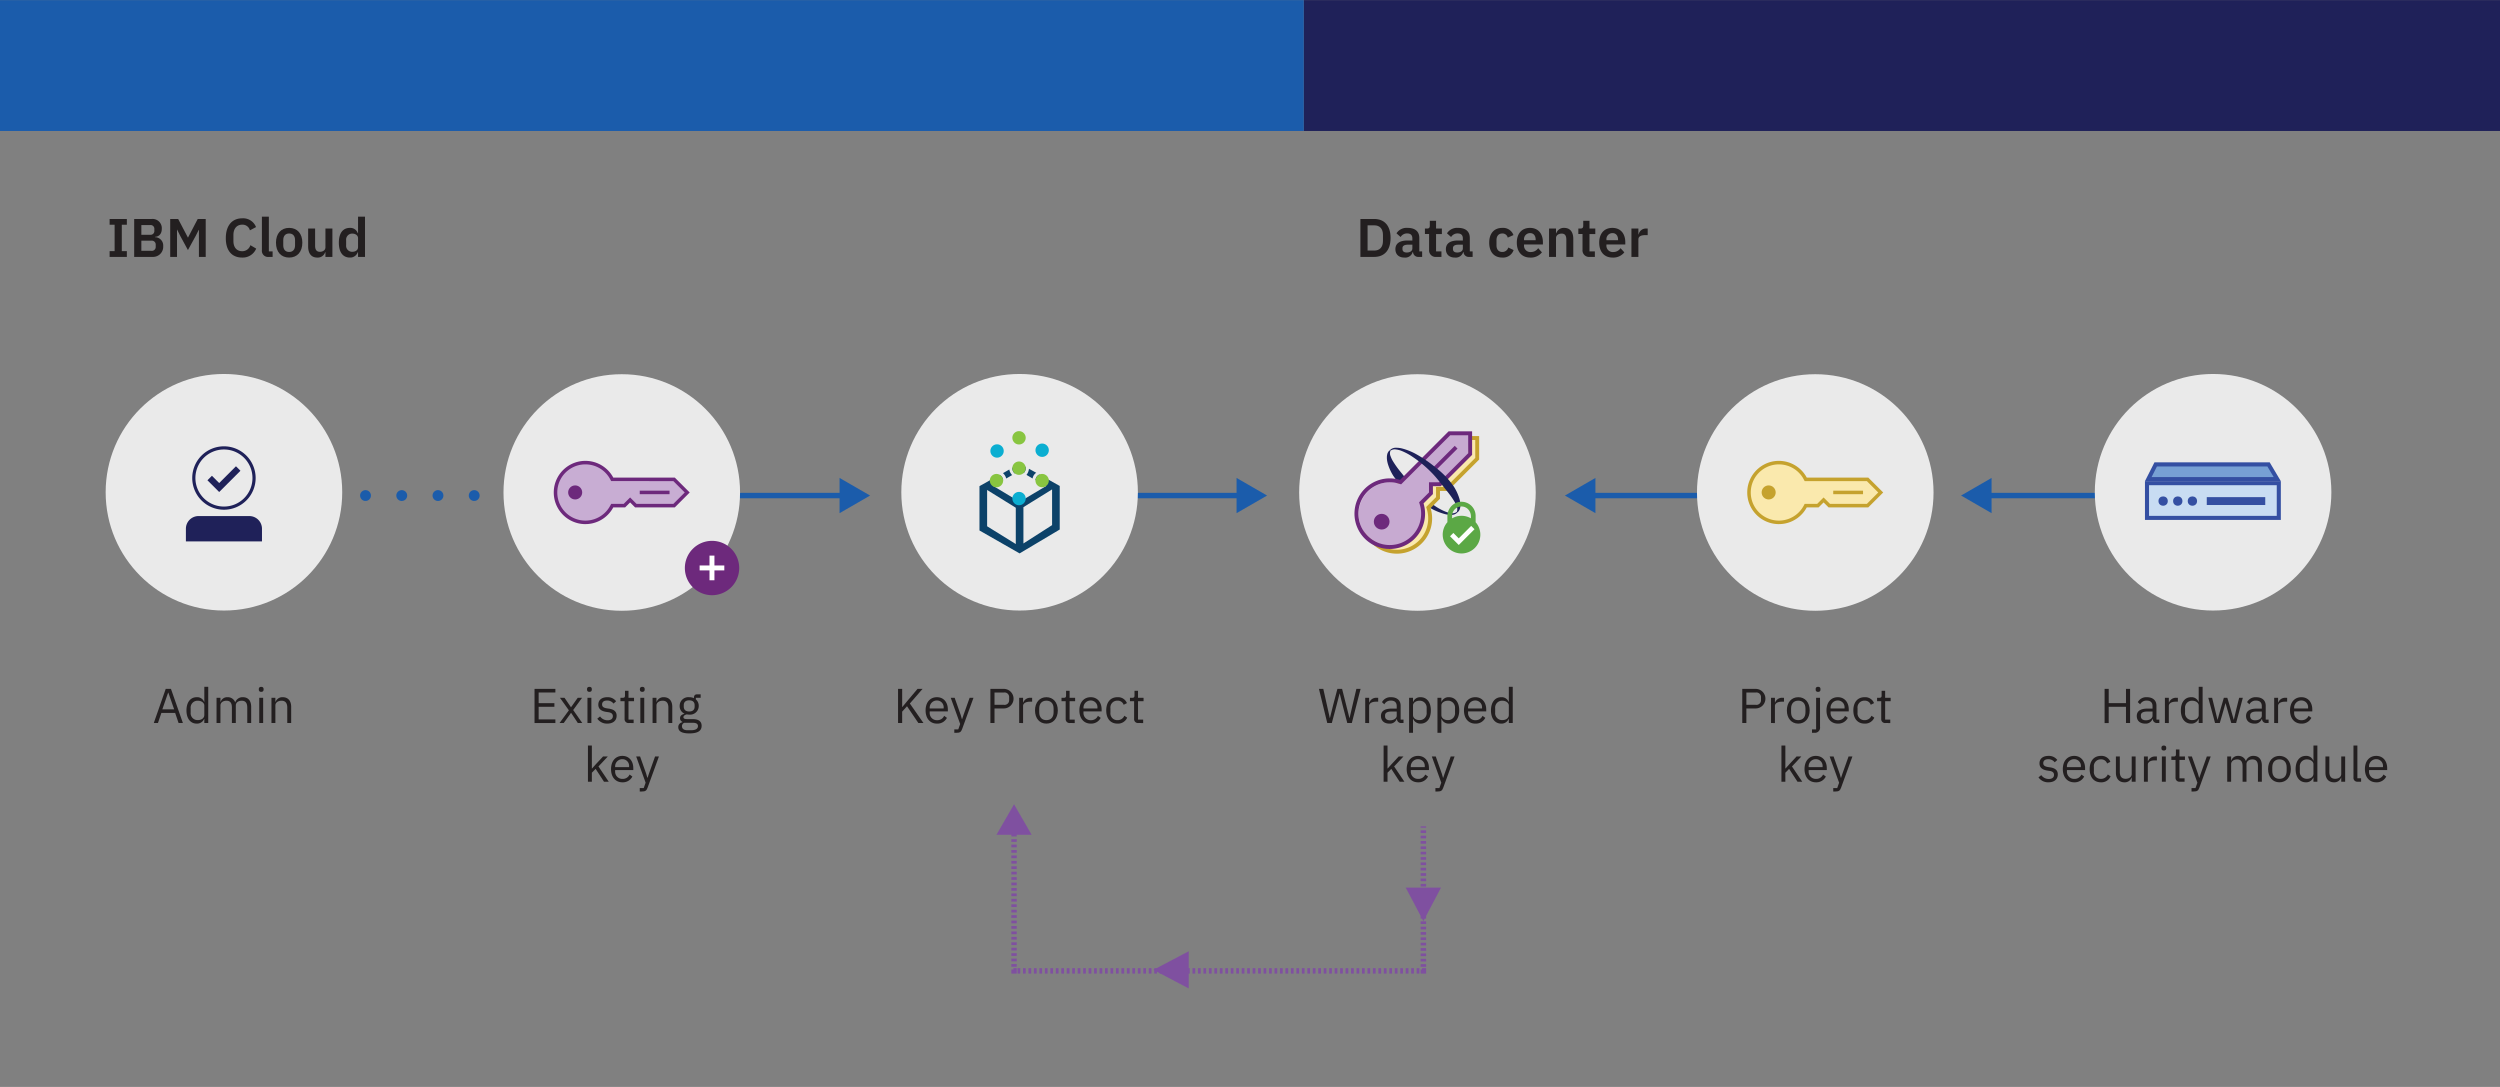 <svg xmlns="http://www.w3.org/2000/svg" width="920" height="400" viewBox="0 0 920 400"><rect x="0" y="0" width="920" height="400" fill="#808080" stroke="none"/><defs><style>.cls-1,.cls-19,.cls-3,.cls-4,.cls-5,.cls-6,.cls-7,.cls-8{fill:none;}.cls-1,.cls-3,.cls-4{stroke:#1b5cab;}.cls-1,.cls-3,.cls-4,.cls-5,.cls-6,.cls-7,.cls-8{stroke-miterlimit:10;}.cls-1,.cls-5,.cls-6,.cls-7,.cls-8{stroke-width:2px;}.cls-2{fill:#1b5cab;}.cls-3,.cls-4{stroke-linecap:round;stroke-width:4px;}.cls-4{stroke-dasharray:0 13.333;}.cls-5,.cls-6,.cls-7,.cls-8{stroke:#7f50a0;}.cls-6{stroke-dasharray:0.999 0.999;}.cls-7{stroke-dasharray:1.006 1.006;}.cls-8{stroke-dasharray:0.985 0.985;}.cls-9{fill:#7f50a0;}.cls-10{fill:#eaeaea;}.cls-11{fill:#fff;}.cls-12{fill:#6d297c;}.cls-13{fill:#c8dcf2;}.cls-14{fill:#344fa2;}.cls-15{fill:#77a0d4;}.cls-16{fill:#0c4269;}.cls-17{fill:#0baed1;}.cls-18{fill:#88c540;}.cls-20{fill:#1f2159;}.cls-21{fill:#c8add3;}.cls-22{fill:#fae9ad;}.cls-23{fill:#c5a22e;}.cls-24{fill:#1e2159;}.cls-25{fill:#c7aad1;}.cls-26{fill:#5ba845;}.cls-27{fill:#231f20;}</style></defs><title>stored-key</title><g id="Visual_elements" data-name="Visual elements"><line class="cls-1" x1="585.218" y1="182.363" x2="625.889" y2="182.363"/><polygon class="cls-2" points="587.115 188.845 575.889 182.363 587.115 175.88 587.115 188.845"/><line class="cls-1" x1="731.001" y1="182.363" x2="771.672" y2="182.363"/><polygon class="cls-2" points="732.897 188.845 721.672 182.363 732.897 175.88 732.897 188.845"/><line class="cls-1" x1="270.186" y1="182.363" x2="310.857" y2="182.363"/><polygon class="cls-2" points="308.96 188.845 320.186 182.363 308.96 175.88 308.96 188.845"/><line class="cls-1" x1="416.282" y1="182.363" x2="456.953" y2="182.363"/><polygon class="cls-2" points="455.056 188.845 466.282 182.363 455.056 175.88 455.056 188.845"/><line class="cls-3" x1="134.508" y1="182.363" x2="134.508" y2="182.363"/><line class="cls-4" x1="147.841" y1="182.363" x2="167.841" y2="182.363"/><line class="cls-3" x1="174.508" y1="182.363" x2="174.508" y2="182.363"/><line class="cls-5" x1="373.167" y1="305.312" x2="373.167" y2="305.812"/><line class="cls-6" x1="373.167" y1="306.811" x2="373.167" y2="356.28"/><polyline class="cls-5" points="373.167 356.78 373.167 357.28 372.947 357.28 373.447 357.28"/><line class="cls-7" x1="374.452" y1="357.28" x2="522.797" y2="357.28"/><polyline class="cls-5" points="523.3 357.28 523.8 357.28 523.8 356.78"/><polyline class="cls-8" points="523.8 355.795 523.8 354.654 523.8 305.084"/><line class="cls-5" x1="523.8" y1="304.592" x2="523.8" y2="304.092"/><polygon class="cls-9" points="366.685 307.209 373.167 295.983 379.649 307.209 366.685 307.209"/><polygon class="cls-9" points="523.8 338.97 530.3 326.631 523.8 326.631 517.3 326.631 523.8 338.97"/><polygon class="cls-9" points="424.452 356.905 437.452 363.754 437.452 356.905 437.452 350.057 424.452 356.905"/><circle class="cls-10" cx="82.41" cy="181.151" r="43.528"/><circle class="cls-10" cx="375.213" cy="181.151" r="43.528"/><circle class="cls-10" cx="814.416" cy="181.151" r="43.528"/><circle class="cls-10" cx="228.812" cy="181.236" r="43.528"/><circle class="cls-10" cx="668.015" cy="181.236" r="43.528"/><circle class="cls-10" cx="521.614" cy="181.236" r="43.528"/><circle class="cls-11" cx="262" cy="209" r="6"/><path class="cls-12" d="M262.03,199.033a10,10,0,1,0,10,10A10.001,10.001,0,0,0,262.03,199.033Zm4.518,10.879h-3.636v3.636h-1.818v-3.636h-3.636v-1.818h3.636v-3.636h1.818v3.636h3.636Z"/><rect class="cls-13" x="790.096" y="177.804" width="48.5" height="12.788"/><path class="cls-14" d="M837.846,178.554v11.288h-47V178.554h47m1.5-1.5h-50v14.288h50V177.054Z"/><rect class="cls-14" x="812.09" y="182.946" width="21.522" height="2.896"/><circle class="cls-14" cx="806.805" cy="184.394" r="1.713"/><circle class="cls-14" cx="801.418" cy="184.394" r="1.713"/><circle class="cls-14" cx="796.032" cy="184.394" r="1.713"/><polygon class="cls-15" points="790.566 176.304 793.299 170.898 834.826 170.898 838.029 176.304 790.566 176.304"/><path class="cls-14" d="M834.399,171.648l2.314,3.907H791.785l1.976-3.907h40.639m.855-1.5H792.838l-3.493,6.907h50l-4.092-6.907Z"/><path class="cls-16" d="M382.455,174.612a2.544,2.544,0,0,0-1.406,2.039l3.867,2.25-9.703,5.766-9.703-5.836,3.656-2.109a2.508,2.508,0,0,0-1.336-1.969l-7.383,4.148V195.214l14.766,8.438,14.766-8.789V178.831Zm-8.648,25.594L363.26,193.667V180.308l10.547,6.539Zm13.359-6.961-10.547,6.75V186.636l10.547-6.539Z"/><path class="cls-16" d="M381.33,173.98l-2.672-1.476a4.268,4.268,0,0,1-.914,2.25l2.25,1.336A3.095,3.095,0,0,1,381.33,173.98Z"/><path class="cls-16" d="M372.541,172.151v.141a2.407,2.407,0,0,0,.914,1.969l1.758-.984,1.476.844a2.331,2.331,0,0,0,.773-1.828,1.196,1.196,0,0,0-.07-.492l-2.109-1.195Z"/><path class="cls-16" d="M370.291,176.089l2.18-1.266a3.813,3.813,0,0,1-1.055-2.039l-2.32,1.336A4.043,4.043,0,0,1,370.291,176.089Z"/><circle class="cls-17" cx="375.002" cy="183.472" r="2.461"/><circle class="cls-18" cx="375.002" cy="161.112" r="2.461"/><circle class="cls-18" cx="383.51" cy="176.862" r="2.461"/><circle class="cls-18" cx="366.705" cy="176.862" r="2.461"/><circle class="cls-17" cx="383.51" cy="165.683" r="2.461"/><circle class="cls-17" cx="366.916" cy="165.964" r="2.461"/><path class="cls-19" d="M385.9,176.862a2.325,2.325,0,0,0-2.461-2.461v4.852A2.346,2.346,0,0,0,385.9,176.862Z"/><path class="cls-19" d="M381.049,176.862a2.325,2.325,0,0,0,2.461,2.461v-4.852A2.43,2.43,0,0,0,381.049,176.862Z"/><path class="cls-18" d="M375.002,169.831a2.444,2.444,0,0,0-2.461,2.461,2.461,2.461,0,1,0,2.461-2.461Z"/><path class="cls-20" d="M82.41,187.578a11.667,11.667,0,1,0-11.667-11.667A11.666,11.666,0,0,0,82.41,187.578Zm0-22.167a10.5,10.5,0,1,1-10.5,10.5A10.512,10.512,0,0,1,82.41,165.412Zm9.333,24.5H73.077a4.667,4.667,0,0,0-4.667,4.667v4.667h28v-4.667A4.667,4.667,0,0,0,91.744,189.912Z"/><path class="cls-20" d="M88.485,173.237l-1.65-1.65L80.66,177.762l-2.675-2.675-1.65,1.65,4.325,4.325Z"/><rect class="cls-20" x="479.777" y="0.042" width="440.433" height="48.161"/><rect class="cls-2" x="-0.21" y="0.042" width="480" height="48.161"/><path class="cls-21" d="M215.242,170.122a10.856,10.856,0,1,0,9.797,15.508h5.711l.775-1.551.775.775.775.775h14.733l4.652-4.652-4.652-4.652h-22.77a10.846,10.846,0,0,0-9.797-6.203"/><path class="cls-12" d="M248.329,175.753l-22.642,0a11.639,11.639,0,1,0,0,10.966l4.365,0,1.828-1.828,1.828,1.828h14.621l5.483-5.483Zm-.535,9.673-13.55,0-1.449-1.449-.914-.914-.914.914-1.449,1.449-3.83,0h-.775l-.365.683a10.344,10.344,0,1,1,0-9.748l.365.683h.774l22.106.001,4.191,4.191Z"/><circle class="cls-12" cx="211.665" cy="181.215" r="2.585"/><rect class="cls-12" x="235.424" y="180.569" width="10.966" height="1.292"/><path class="cls-22" d="M687.013,176.325h-22.77a10.856,10.856,0,1,0,0,9.305h5.711v-.775H672.28v.775h14.733l4.652-4.652Z"/><path class="cls-23" d="M687.532,175.753l-22.642,0a11.639,11.639,0,1,0,0,10.966l4.365,0,1.828-1.828,1.828,1.828h14.621l5.483-5.483Zm-.535,9.674-13.55,0-1.449-1.449-.914-.914-.914.914-1.449,1.449-3.83,0h-.775l-.365.683a10.344,10.344,0,1,1,0-9.748l.365.683h.774l22.106,0,4.191,4.191Z"/><circle class="cls-23" cx="650.868" cy="181.215" r="2.585"/><rect class="cls-23" x="674.627" y="180.569" width="10.966" height="1.292"/><path class="cls-24" d="M536.336,188.562a3.004,3.004,0,0,1-2.263.921,9.061,9.061,0,0,1-2.41-.313,22.451,22.451,0,0,1-4.453-1.746,44.748,44.748,0,0,1-7.866-5.346,30.395,30.395,0,0,1-6.599-6.961,17.845,17.845,0,0,1-2.041-4.501,12.237,12.237,0,0,1-.269-1.246,7.923,7.923,0,0,1-.057-1.314,4.61,4.61,0,0,1,.261-1.319c.111-.211.223-.412.336-.599.164-.168.334-.318.49-.455l.221.203a2.613,2.613,0,0,0,.056,2.022,9.777,9.777,0,0,0,.916,1.907,34.315,34.315,0,0,0,2.546,3.58c1.878,2.279,3.628,4.75,5.767,6.916a42.833,42.833,0,0,0,6.996,5.816,21.291,21.291,0,0,0,3.978,2.161,8.392,8.392,0,0,0,2.148.558,2.553,2.553,0,0,0,2.024-.489Z"/><path class="cls-22" d="M543.428,161.858l-7.935-.293.274.306h-.153l-.324-.324-15.298,15.298.179.179-2.696,2.696a12.516,12.516,0,0,0-3.649-.542,11.69,11.69,0,1,0,12.115,11.683,11.263,11.263,0,0,0-.749-4.011l4.21-4.21-.865-.865,2.192-2.192.828.828L542.529,169.44l.3.336.052-.688.302-.302-.26-.26Z"/><path class="cls-23" d="M535.677,160.467l-17.868,17.868a12.99,12.99,0,1,0,8.654,8.654l3.445-3.445v-2.885h2.885L544.33,169.121v-8.654Zm7.212,8.056-10.693,10.694h-3.73v3.73l-3.023,3.022-.612.612.251.828a11.544,11.544,0,1,1-7.692-7.693l.827.251.611-.611,17.446-17.445h6.614Z"/><circle class="cls-23" cx="511.053" cy="193.711" r="2.885"/><rect class="cls-23" x="528.01" y="169.913" width="12.238" height="1.442" transform="translate(35.786 427.663) rotate(-45)"/><path class="cls-25" d="M540.832,160.127l-7.935-.293.274.306h-.153l-.324-.324-15.298,15.298.179.179-2.696,2.696a12.515,12.515,0,0,0-3.649-.542,11.69,11.69,0,1,0,12.115,11.683,11.263,11.263,0,0,0-.749-4.011l4.21-4.21-.865-.865,2.192-2.192.828.828,10.972-10.972.3.336.052-.688.302-.302-.26-.26Z"/><path class="cls-12" d="M533.08,158.736l-17.868,17.868a12.99,12.99,0,1,0,8.654,8.654l3.445-3.445v-2.885h2.885L541.734,167.39v-8.654Zm7.212,8.056-10.693,10.694h-3.73v3.73l-3.023,3.022-.612.612.251.828a11.544,11.544,0,1,1-7.692-7.692l.827.251.611-.611,17.446-17.445h6.614Z"/><circle class="cls-12" cx="508.457" cy="191.98" r="2.885"/><rect class="cls-12" x="525.414" y="168.182" width="12.238" height="1.442" transform="translate(36.249 425.32) rotate(-45)"/><path class="cls-24" d="M511.463,165.685a2.923,2.923,0,0,1,2.264-.913,8.617,8.617,0,0,1,2.409.31,22.832,22.832,0,0,1,4.456,1.741,46.021,46.021,0,0,1,7.864,5.347,30.389,30.389,0,0,1,6.598,6.96,17.843,17.843,0,0,1,2.041,4.501,12.269,12.269,0,0,1,.269,1.246,7.91,7.91,0,0,1,.057,1.313,4.606,4.606,0,0,1-.261,1.318c-.111.211-.223.412-.336.599-.164.168-.334.318-.49.455l-.221-.203a2.614,2.614,0,0,0-.056-2.022,9.782,9.782,0,0,0-.916-1.907,34.332,34.332,0,0,0-2.545-3.58c-1.878-2.279-3.627-4.749-5.766-6.915a44.113,44.113,0,0,0-6.995-5.817,21.683,21.683,0,0,0-3.979-2.155,7.949,7.949,0,0,0-2.146-.556,2.477,2.477,0,0,0-2.028.48Z"/><ellipse class="cls-11" cx="538.273" cy="196.487" rx="4.76" ry="5.192"/><path class="cls-26" d="M543.032,189.815a5.213,5.213,0,0,0-7.449-4.664,5.386,5.386,0,0,0-2.936,4.891v2.13a6.923,6.923,0,1,0,10.385-.001Zm-8.654,0a3.45,3.45,0,0,1,5.428-2.803,3.747,3.747,0,0,1,1.495,3.068v.669a6.881,6.881,0,0,0-6.923.001Zm2.444,10.743-3.208-3.208,1.224-1.224,1.984,1.984,4.58-4.58,1.224,1.224Z"/></g><g id="Text"><g id="IBM_Cloud" data-name="IBM Cloud"><path class="cls-27" d="M40.339,94.544v-2.121H42.18V82.702H40.339v-2.12h6.342v2.12h-1.86v9.722h1.86v2.121Z"/><path class="cls-27" d="M49.379,80.582H55.841a3.394,3.394,0,0,1,3.701,3.58c0,2.121-1.221,2.921-2.501,3.001v.12a3.06,3.06,0,0,1,3.02,3.261,3.752,3.752,0,0,1-3.601,4.001h-7.082ZM52.02,86.403H55.28a1.378,1.378,0,0,0,1.521-1.48v-.62A1.369,1.369,0,0,0,55.28,82.822H52.02Zm0,5.9h3.682a1.422,1.422,0,0,0,1.6-1.52V90.103a1.436,1.436,0,0,0-1.6-1.54H52.02Z"/><path class="cls-27" d="M73.201,84.622h-.08l-1.06,2.121L69.16,92.024,66.3,86.762l-1.101-2.24h-.06V94.544h-2.501V80.582H65.56l3.581,6.821h.06l3.562-6.821h2.94V94.544h-2.501Z"/><path class="cls-27" d="M83.099,87.663c0-4.701,2.341-7.321,6.021-7.321a5.091,5.091,0,0,1,5.101,3.221l-2.26,1.2a2.764,2.764,0,0,0-2.841-2.08c-1.961,0-3.221,1.42-3.221,3.801v2.2c0,2.4,1.26,3.761,3.221,3.761a3.103,3.103,0,0,0,3.02-2.221l2.141,1.261A5.366,5.366,0,0,1,89.12,94.785C85.44,94.785,83.099,92.364,83.099,87.663Z"/><path class="cls-27" d="M98.94,94.544a2.264,2.264,0,0,1-2.561-2.52V79.741H98.94V92.503h1.38v2.041Z"/><path class="cls-27" d="M101.559,89.303c0-3.341,1.86-5.441,4.841-5.441,3.001,0,4.861,2.101,4.861,5.441,0,3.36-1.86,5.481-4.861,5.481C103.419,94.785,101.559,92.664,101.559,89.303Zm7.021.98v-1.94c0-1.561-.841-2.421-2.181-2.421-1.32,0-2.16.86-2.16,2.421v1.94c0,1.58.84,2.44,2.16,2.44C107.739,92.724,108.58,91.864,108.58,90.284Z"/><path class="cls-27" d="M119.76,92.804h-.101a2.832,2.832,0,0,1-2.92,1.98c-2.141,0-3.341-1.48-3.341-4.081V84.102h2.561v6.341c0,1.44.54,2.221,1.76,2.221,1.02,0,2.041-.54,2.041-1.66V84.102h2.561V94.544H119.76Z"/><path class="cls-27" d="M131.76,92.804h-.101a2.933,2.933,0,0,1-2.881,1.98c-2.62,0-4.08-1.98-4.08-5.481,0-3.48,1.46-5.441,4.08-5.441a2.874,2.874,0,0,1,2.881,1.961h.101V79.741h2.561V94.544H131.76Zm0-1.841v-3.32c0-1.02-.94-1.681-2.161-1.681a2.224,2.224,0,0,0-2.221,2.461v1.8a2.207,2.207,0,0,0,2.221,2.44C130.82,92.664,131.76,92.043,131.76,90.963Z"/></g><path class="cls-27" d="M782.361,260.098h-6.356v5.978h-1.513V253.508h1.513v5.257h6.356v-5.257h1.512v12.567h-1.512Z"/><path class="cls-27" d="M793.825,266.076a1.501,1.501,0,0,1-1.603-1.513h-.09a2.624,2.624,0,0,1-2.683,1.728c-1.963,0-3.115-1.08-3.115-2.809,0-1.746,1.261-2.719,3.961-2.719h1.837v-.918c0-1.314-.721-2.035-2.196-2.035a2.593,2.593,0,0,0-2.359,1.387l-.864-.811a3.532,3.532,0,0,1,3.295-1.818c2.233,0,3.565,1.17,3.565,3.133v5.113h1.062v1.261Zm-1.692-2.701v-1.53h-1.908c-1.639,0-2.377.504-2.377,1.404v.378c0,.919.72,1.441,1.836,1.441C791.107,265.068,792.133,264.33,792.133,263.375Z"/><path class="cls-27" d="M796.686,266.076v-9.291h1.44v1.711h.09a2.669,2.669,0,0,1,2.683-1.711h.559v1.44h-.847c-1.548,0-2.484.666-2.484,1.549v6.302Z"/><path class="cls-27" d="M809.125,264.563h-.072a2.8,2.8,0,0,1-2.719,1.728c-2.322,0-3.781-1.891-3.781-4.861s1.459-4.861,3.781-4.861a2.715,2.715,0,0,1,2.719,1.728h.072v-5.546h1.44v13.324h-1.44Zm0-1.458v-3.457c0-1.026-1.08-1.783-2.395-1.783a2.536,2.536,0,0,0-2.629,2.773v1.584a2.535,2.535,0,0,0,2.629,2.773C808.045,264.996,809.125,264.311,809.125,263.105Z"/><path class="cls-27" d="M812.651,256.785h1.404l.991,4.016.99,4.069h.035l1.135-4.069,1.17-4.016h1.279l1.206,4.016,1.152,4.069h.036l.954-4.069,1.009-4.016h1.35l-2.467,9.291h-1.782l-1.297-4.465-.81-2.827h-.036l-.792,2.827-1.297,4.465h-1.746Z"/><path class="cls-27" d="M834.037,266.076a1.501,1.501,0,0,1-1.603-1.513h-.09a2.624,2.624,0,0,1-2.683,1.728c-1.963,0-3.115-1.08-3.115-2.809,0-1.746,1.261-2.719,3.962-2.719h1.836v-.918c0-1.314-.72-2.035-2.196-2.035a2.595,2.595,0,0,0-2.359,1.387l-.864-.811a3.533,3.533,0,0,1,3.295-1.818c2.233,0,3.565,1.17,3.565,3.133v5.113h1.062v1.261Zm-1.692-2.701v-1.53h-1.908c-1.639,0-2.377.504-2.377,1.404v.378c0,.919.721,1.441,1.837,1.441C831.318,265.068,832.345,264.33,832.345,263.375Z"/><path class="cls-27" d="M836.897,266.076v-9.291h1.44v1.711h.09a2.67,2.67,0,0,1,2.684-1.711h.558v1.44h-.846c-1.549,0-2.485.666-2.485,1.549v6.302Z"/><path class="cls-27" d="M842.73,261.43c0-2.953,1.656-4.861,4.177-4.861,2.484,0,4.016,1.908,4.016,4.537v.684h-6.681v.432a2.632,2.632,0,0,0,2.755,2.81,2.691,2.691,0,0,0,2.557-1.603l1.026.738a3.898,3.898,0,0,1-3.673,2.124C844.386,266.291,842.73,264.383,842.73,261.43Zm1.512-.846v.126h5.132v-.198a2.471,2.471,0,0,0-2.467-2.737A2.641,2.641,0,0,0,844.241,260.584Z"/><path class="cls-27" d="M750.156,286.073l1.025-.828a3.374,3.374,0,0,0,2.755,1.423c1.225,0,1.945-.559,1.945-1.513,0-.721-.397-1.278-1.621-1.459l-.738-.107c-1.71-.252-2.988-.954-2.988-2.683,0-1.837,1.422-2.737,3.312-2.737a3.87,3.87,0,0,1,3.241,1.494l-.954.864a2.867,2.867,0,0,0-2.395-1.134c-1.188,0-1.819.558-1.819,1.44,0,.9.631,1.26,1.783,1.44l.72.107c2.053.307,2.845,1.207,2.845,2.611,0,1.801-1.314,2.898-3.438,2.898A4.315,4.315,0,0,1,750.156,286.073Z"/><path class="cls-27" d="M759.12,283.03c0-2.953,1.656-4.861,4.177-4.861,2.485,0,4.016,1.908,4.016,4.537v.684h-6.68v.432a2.632,2.632,0,0,0,2.755,2.81,2.693,2.693,0,0,0,2.557-1.603l1.026.738a3.9,3.9,0,0,1-3.674,2.124C760.777,287.891,759.12,285.983,759.12,283.03Zm1.513-.846v.126h5.131v-.198a2.471,2.471,0,0,0-2.467-2.737A2.64,2.64,0,0,0,760.633,282.184Z"/><path class="cls-27" d="M769.002,283.03c0-2.971,1.53-4.861,4.141-4.861a3.482,3.482,0,0,1,3.476,2.179l-1.206.612a2.24,2.24,0,0,0-2.27-1.513,2.495,2.495,0,0,0-2.593,2.791v1.584a2.495,2.495,0,0,0,2.593,2.791,2.623,2.623,0,0,0,2.522-1.62l1.044.702a3.663,3.663,0,0,1-3.566,2.196C770.532,287.891,769.002,286,769.002,283.03Z"/><path class="cls-27" d="M784.466,286.163h-.072a2.582,2.582,0,0,1-2.611,1.728c-1.908,0-3.133-1.296-3.133-3.547v-5.96h1.44v5.708c0,1.656.738,2.503,2.125,2.503,1.134,0,2.251-.559,2.251-1.783v-6.428h1.44v9.291h-1.44Z"/><path class="cls-27" d="M788.964,287.675v-9.291h1.44v1.711h.09a2.669,2.669,0,0,1,2.683-1.711h.559v1.44h-.847c-1.548,0-2.484.666-2.484,1.549v6.302Z"/><path class="cls-27" d="M795.407,275.396v-.234c0-.486.27-.81.882-.81s.883.324.883.81v.234c0,.485-.27.81-.883.81S795.407,275.881,795.407,275.396Zm.162,2.988h1.44v9.291h-1.44Z"/><path class="cls-27" d="M802.122,287.675a1.418,1.418,0,0,1-1.53-1.53v-6.5h-1.531v-1.261h.864c.612,0,.81-.216.81-.846V275.81h1.297v2.574h2.034v1.261h-2.034v6.77h1.891v1.261Z"/><path class="cls-27" d="M812.114,278.384h1.423l-4.159,11.451c-.414,1.117-.793,1.441-2.161,1.441h-.738v-1.261h1.459l.702-1.98-3.475-9.651h1.44l2.232,6.32.433,1.513h.09l.504-1.513Z"/><path class="cls-27" d="M819.617,287.675v-9.291h1.44v1.513h.072a2.5,2.5,0,0,1,2.503-1.728,2.86,2.86,0,0,1,2.845,1.891h.036a2.785,2.785,0,0,1,2.826-1.891c1.891,0,3.025,1.296,3.025,3.547v5.96h-1.44v-5.708c0-1.638-.63-2.503-2.035-2.503-1.134,0-2.178.576-2.178,1.765v6.446h-1.44v-5.708c0-1.656-.631-2.503-1.999-2.503-1.135,0-2.215.576-2.215,1.765v6.446Z"/><path class="cls-27" d="M834.648,283.03c0-2.953,1.71-4.861,4.195-4.861s4.194,1.908,4.194,4.861-1.71,4.861-4.194,4.861S834.648,285.983,834.648,283.03Zm6.842.666v-1.332c0-1.963-1.099-2.917-2.647-2.917s-2.647.954-2.647,2.917v1.332c0,1.963,1.099,2.917,2.647,2.917S841.489,285.659,841.489,283.696Z"/><path class="cls-27" d="M851.354,286.163h-.072a2.801,2.801,0,0,1-2.719,1.728c-2.323,0-3.781-1.891-3.781-4.861s1.458-4.861,3.781-4.861a2.715,2.715,0,0,1,2.719,1.728h.072v-5.546h1.44v13.324h-1.44Zm0-1.458v-3.457c0-1.026-1.081-1.783-2.396-1.783a2.536,2.536,0,0,0-2.629,2.773v1.584a2.536,2.536,0,0,0,2.629,2.773C850.273,286.595,851.354,285.911,851.354,284.705Z"/><path class="cls-27" d="M861.576,286.163h-.071a2.582,2.582,0,0,1-2.611,1.728c-1.908,0-3.133-1.296-3.133-3.547v-5.96h1.44v5.708c0,1.656.738,2.503,2.125,2.503,1.134,0,2.25-.559,2.25-1.783v-6.428h1.44v9.291h-1.44Z"/><path class="cls-27" d="M867.605,287.675a1.408,1.408,0,0,1-1.53-1.494v-11.83h1.44v12.063h1.368v1.261Z"/><path class="cls-27" d="M870.287,283.03c0-2.953,1.656-4.861,4.177-4.861,2.484,0,4.016,1.908,4.016,4.537v.684H871.799v.432a2.632,2.632,0,0,0,2.755,2.81,2.691,2.691,0,0,0,2.557-1.603l1.026.738a3.899,3.899,0,0,1-3.673,2.124C871.943,287.891,870.287,285.983,870.287,283.03Zm1.512-.846v.126h5.132v-.198a2.471,2.471,0,0,0-2.467-2.737A2.641,2.641,0,0,0,871.799,282.184Z"/><path class="cls-27" d="M333.779,259.9l-1.782,1.98v4.195h-1.513V253.508h1.513v6.68h.054l1.801-2.179,3.799-4.501h1.855l-4.682,5.383,5.006,7.185h-1.873Z"/><path class="cls-27" d="M340.617,261.43c0-2.953,1.656-4.861,4.177-4.861,2.485,0,4.016,1.908,4.016,4.537v.684h-6.68v.432a2.631,2.631,0,0,0,2.754,2.81,2.693,2.693,0,0,0,2.558-1.603l1.026.738a3.9,3.9,0,0,1-3.674,2.124C342.274,266.291,340.617,264.383,340.617,261.43Zm1.513-.846v.126h5.131v-.198a2.471,2.471,0,0,0-2.467-2.737A2.64,2.64,0,0,0,342.13,260.584Z"/><path class="cls-27" d="M356.82,256.785h1.422l-4.159,11.451c-.414,1.117-.792,1.441-2.16,1.441h-.738v-1.261h1.458l.702-1.98-3.475-9.651h1.44l2.232,6.32.432,1.513h.091l.504-1.513Z"/><path class="cls-27" d="M364.467,266.076V253.508h5.006a3.602,3.602,0,0,1,0,7.202H365.98v5.365Zm1.513-6.698h3.493a1.683,1.683,0,0,0,1.891-1.8v-.936a1.684,1.684,0,0,0-1.891-1.801H365.98Z"/><path class="cls-27" d="M375.051,266.076v-9.291h1.44v1.711h.09a2.669,2.669,0,0,1,2.683-1.711h.559v1.44h-.847c-1.548,0-2.484.666-2.484,1.549v6.302Z"/><path class="cls-27" d="M380.883,261.43c0-2.953,1.71-4.861,4.195-4.861s4.195,1.908,4.195,4.861-1.711,4.861-4.195,4.861S380.883,264.383,380.883,261.43Zm6.842.666v-1.332c0-1.963-1.099-2.917-2.647-2.917s-2.647.954-2.647,2.917v1.332c0,1.963,1.099,2.917,2.647,2.917S387.725,264.059,387.725,262.096Z"/><path class="cls-27" d="M393.699,266.076a1.418,1.418,0,0,1-1.53-1.53v-6.5h-1.53v-1.261h.864c.612,0,.81-.216.81-.846v-1.728H393.61v2.574h2.035v1.261H393.61v6.77H395.5v1.261Z"/><path class="cls-27" d="M397.209,261.43c0-2.953,1.656-4.861,4.177-4.861,2.485,0,4.016,1.908,4.016,4.537v.684h-6.68v.432a2.631,2.631,0,0,0,2.754,2.81,2.693,2.693,0,0,0,2.558-1.603l1.026.738a3.9,3.9,0,0,1-3.674,2.124C398.865,266.291,397.209,264.383,397.209,261.43Zm1.513-.846v.126h5.131v-.198a2.471,2.471,0,0,0-2.467-2.737A2.641,2.641,0,0,0,398.722,260.584Z"/><path class="cls-27" d="M407.091,261.43c0-2.971,1.53-4.861,4.141-4.861a3.483,3.483,0,0,1,3.476,2.179l-1.206.612a2.24,2.24,0,0,0-2.269-1.513,2.495,2.495,0,0,0-2.593,2.791v1.584a2.495,2.495,0,0,0,2.593,2.791,2.623,2.623,0,0,0,2.522-1.62l1.044.702a3.663,3.663,0,0,1-3.565,2.196C408.621,266.291,407.091,264.401,407.091,261.43Z"/><path class="cls-27" d="M418.881,266.076a1.418,1.418,0,0,1-1.53-1.53v-6.5h-1.53v-1.261h.864c.612,0,.811-.216.811-.846v-1.728h1.296v2.574h2.035v1.261h-2.035v6.77h1.891v1.261Z"/><path class="cls-27" d="M65.721,266.076l-1.261-3.709H59.383l-1.261,3.709H56.592l4.394-12.567h1.926l4.394,12.567Zm-3.764-11.163h-.09l-2.125,6.122h4.34Z"/><path class="cls-27" d="M75.188,264.563h-.072a2.801,2.801,0,0,1-2.719,1.728c-2.322,0-3.781-1.891-3.781-4.861s1.459-4.861,3.781-4.861a2.715,2.715,0,0,1,2.719,1.728h.072v-5.546h1.44v13.324h-1.44Zm0-1.458v-3.457c0-1.026-1.08-1.783-2.395-1.783a2.536,2.536,0,0,0-2.629,2.773v1.584a2.535,2.535,0,0,0,2.629,2.773C74.108,264.996,75.188,264.311,75.188,263.105Z"/><path class="cls-27" d="M79.686,266.076v-9.291h1.44v1.513h.072a2.499,2.499,0,0,1,2.502-1.728,2.861,2.861,0,0,1,2.846,1.891h.035a2.788,2.788,0,0,1,2.827-1.891c1.891,0,3.025,1.296,3.025,3.547v5.96h-1.44v-5.708c0-1.638-.631-2.503-2.035-2.503-1.134,0-2.179.576-2.179,1.765v6.446h-1.44v-5.708c0-1.656-.63-2.503-1.998-2.503-1.135,0-2.215.576-2.215,1.765v6.446Z"/><path class="cls-27" d="M95.237,253.796v-.234c0-.486.27-.81.882-.81s.883.324.883.81v.234c0,.485-.27.81-.883.81S95.237,254.282,95.237,253.796Zm.162,2.988h1.44v9.291H95.4Z"/><path class="cls-27" d="M99.9,266.076v-9.291h1.44v1.513h.072a2.635,2.635,0,0,1,2.629-1.728c1.908,0,3.114,1.296,3.114,3.547v5.96h-1.44v-5.708c0-1.656-.72-2.503-2.106-2.503-1.152,0-2.269.576-2.269,1.765v6.446Z"/><path class="cls-27" d="M500.628,80.582h5.081c3.641,0,6.021,2.34,6.021,6.981s-2.381,6.981-6.021,6.981h-5.081Zm5.081,11.623c1.96,0,3.221-1.161,3.221-3.541V86.462c0-2.381-1.261-3.541-3.221-3.541h-2.44v9.283Z"/><path class="cls-27" d="M513.508,91.704c0-2.14,1.62-3.2,4.461-3.2h1.78v-.76c0-1.161-.58-1.842-1.94-1.842a2.722,2.722,0,0,0-2.381,1.32l-1.52-1.359a4.396,4.396,0,0,1,4.081-2c2.82,0,4.321,1.34,4.321,3.721v4.92h1.04v2.041h-1.42a1.9,1.9,0,0,1-1.94-1.801h-.12a2.824,2.824,0,0,1-3.041,2.041C514.708,94.785,513.508,93.564,513.508,91.704Zm6.241-.28v-1.38h-1.641c-1.34,0-2,.46-2,1.28v.34c0,.84.58,1.261,1.58,1.261C518.829,92.924,519.749,92.404,519.749,91.423Z"/><path class="cls-27" d="M528.609,94.544a2.416,2.416,0,0,1-2.7-2.66V86.123h-1.541V84.102h.801c.76,0,1-.36,1-1.08v-1.78h2.301v2.86h2.14v2.021h-2.14v6.381h1.98v2.041Z"/><path class="cls-27" d="M532.087,91.704c0-2.14,1.62-3.2,4.461-3.2h1.78v-.76c0-1.161-.58-1.842-1.94-1.842a2.72,2.72,0,0,0-2.38,1.32l-1.52-1.359a4.395,4.395,0,0,1,4.081-2c2.82,0,4.32,1.34,4.32,3.721v4.92h1.04v2.041h-1.42a1.9,1.9,0,0,1-1.94-1.801h-.12a2.823,2.823,0,0,1-3.04,2.041C533.287,94.785,532.087,93.564,532.087,91.704Zm6.241-.28v-1.38h-1.64c-1.341,0-2.001.46-2.001,1.28v.34c0,.84.58,1.261,1.58,1.261C537.408,92.924,538.328,92.404,538.328,91.423Z"/><path class="cls-27" d="M548.028,89.303c0-3.341,1.74-5.44,4.82-5.44a4.037,4.037,0,0,1,4.102,2.641l-2.101.94a1.949,1.949,0,0,0-2.001-1.52c-1.42,0-2.14,1.001-2.14,2.461v1.9c0,1.46.72,2.44,2.14,2.44a2.234,2.234,0,0,0,2.201-1.641l1.96.94a4.079,4.079,0,0,1-4.161,2.761C549.768,94.785,548.028,92.664,548.028,89.303Z"/><path class="cls-27" d="M558.187,89.303c0-3.301,1.78-5.44,4.841-5.44,3.261,0,4.761,2.4,4.761,5.26v.841h-6.941v.261a2.319,2.319,0,0,0,2.541,2.52,3.17,3.17,0,0,0,2.66-1.42l1.381,1.541a5.171,5.171,0,0,1-4.321,1.92C560.027,94.785,558.187,92.644,558.187,89.303Zm2.66-1.08v.16h4.281v-.181c0-1.439-.74-2.42-2.061-2.42A2.217,2.217,0,0,0,560.847,88.223Z"/><path class="cls-27" d="M570.047,94.544V84.102h2.561v1.741h.1a2.88,2.88,0,0,1,2.921-1.98c2.141,0,3.341,1.48,3.341,4.08v6.601h-2.56V88.203c0-1.48-.5-2.24-1.721-2.24-1.06,0-2.08.561-2.08,1.681v6.901Z"/><path class="cls-27" d="M585.068,94.544a2.417,2.417,0,0,1-2.701-2.66V86.123h-1.54V84.102h.8c.761,0,1.001-.36,1.001-1.08v-1.78h2.3v2.86h2.141v2.021h-2.141v6.381h1.98v2.041Z"/><path class="cls-27" d="M588.507,89.303c0-3.301,1.78-5.44,4.841-5.44,3.261,0,4.761,2.4,4.761,5.26v.841h-6.941v.261a2.319,2.319,0,0,0,2.541,2.52,3.17,3.17,0,0,0,2.66-1.42l1.381,1.541a5.171,5.171,0,0,1-4.321,1.92C590.347,94.785,588.507,92.644,588.507,89.303Zm2.66-1.08v.16h4.281v-.181c0-1.439-.74-2.42-2.061-2.42A2.217,2.217,0,0,0,591.167,88.223Z"/><path class="cls-27" d="M600.367,94.544V84.102h2.561v2.161h.1a2.679,2.679,0,0,1,2.761-2.161h.56V86.523h-.801c-1.72,0-2.62.48-2.62,1.62v6.401Z"/><path class="cls-27" d="M196.709,266.076V253.508h7.67v1.332h-6.158v3.925h5.798v1.333h-5.798v4.646h6.158v1.332Z"/><path class="cls-27" d="M205.906,266.076l3.44-4.682-3.295-4.609h1.692l2.358,3.457h.054l2.449-3.457h1.603l-3.277,4.502,3.35,4.789h-1.639l-2.467-3.728H210.12l-2.665,3.728Z"/><path class="cls-27" d="M216.023,253.796v-.234c0-.486.27-.81.883-.81s.882.324.882.81v.234c0,.485-.27.81-.882.81S216.023,254.282,216.023,253.796Zm.162,2.988h1.44v9.291h-1.44Z"/><path class="cls-27" d="M219.803,264.473l1.026-.828a3.371,3.371,0,0,0,2.755,1.423c1.224,0,1.944-.559,1.944-1.513,0-.721-.397-1.278-1.62-1.459l-.738-.107c-1.711-.252-2.989-.954-2.989-2.683,0-1.837,1.423-2.737,3.312-2.737a3.869,3.869,0,0,1,3.241,1.494l-.954.864a2.865,2.865,0,0,0-2.394-1.134c-1.188,0-1.818.558-1.818,1.44,0,.9.63,1.26,1.782,1.44l.72.107c2.053.307,2.846,1.207,2.846,2.611,0,1.801-1.314,2.898-3.439,2.898A4.315,4.315,0,0,1,219.803,264.473Z"/><path class="cls-27" d="M231.377,266.076a1.418,1.418,0,0,1-1.53-1.53v-6.5h-1.53v-1.261h.864c.612,0,.81-.216.81-.846v-1.728h1.297v2.574h2.034v1.261h-2.034v6.77h1.891v1.261Z"/><path class="cls-27" d="M235.481,253.796v-.234c0-.486.27-.81.883-.81s.882.324.882.81v.234c0,.485-.27.81-.882.81S235.481,254.282,235.481,253.796Zm.162,2.988h1.44v9.291h-1.44Z"/><path class="cls-27" d="M240.143,266.076v-9.291h1.44v1.513h.072a2.635,2.635,0,0,1,2.629-1.728c1.908,0,3.114,1.296,3.114,3.547v5.96h-1.439v-5.708c0-1.656-.721-2.503-2.107-2.503-1.152,0-2.268.576-2.268,1.765v6.446Z"/><path class="cls-27" d="M253.697,269.893c-2.898,0-4.087-.828-4.087-2.287a1.743,1.743,0,0,1,1.477-1.801v-.197a1.347,1.347,0,0,1-.828-1.297c0-.936.666-1.387,1.603-1.62v-.072a3.021,3.021,0,0,1-1.747-2.845,3.184,3.184,0,0,1,3.493-3.205,4.166,4.166,0,0,1,1.765.36v-.162c0-.721.306-1.242,1.08-1.242h1.387v1.26h-1.765v.595a3.088,3.088,0,0,1,1.062,2.394,3.19,3.19,0,0,1-3.512,3.205,4.802,4.802,0,0,1-.9-.09c-.611.161-1.224.468-1.224,1.044,0,.559.576.702,1.422.702h1.98c2.305,0,3.296.936,3.296,2.467C258.199,269.01,256.687,269.893,253.697,269.893Zm1.225-3.907h-3.097a1.295,1.295,0,0,0-.864,1.26c0,.811.558,1.477,2.017,1.477h1.332c1.603,0,2.539-.504,2.539-1.512C256.849,266.472,256.363,265.986,254.922,265.986Zm.702-5.96v-.504c0-1.225-.774-1.801-1.999-1.801s-1.998.576-1.998,1.801v.504c0,1.225.774,1.801,1.998,1.801S255.624,261.25,255.624,260.026Z"/><path class="cls-27" d="M216.364,274.351h1.44v8.444h.072l1.422-1.584,2.629-2.827h1.747l-3.44,3.674,3.781,5.617h-1.746l-3.079-4.735-1.387,1.423v3.312h-1.44Z"/><path class="cls-27" d="M224.861,283.03c0-2.953,1.656-4.861,4.177-4.861,2.484,0,4.016,1.908,4.016,4.537v.684h-6.681v.432a2.632,2.632,0,0,0,2.755,2.81,2.691,2.691,0,0,0,2.557-1.603l1.026.738a3.898,3.898,0,0,1-3.673,2.124C226.517,287.891,224.861,285.983,224.861,283.03Zm1.512-.846v.126h5.132v-.198a2.471,2.471,0,0,0-2.467-2.737A2.641,2.641,0,0,0,226.372,282.184Z"/><path class="cls-27" d="M241.062,278.384h1.423l-4.159,11.451c-.414,1.117-.792,1.441-2.161,1.441h-.738v-1.261h1.459l.702-1.98-3.476-9.651h1.44l2.233,6.32.432,1.513h.09l.505-1.513Z"/><path class="cls-27" d="M488.432,266.076l-3.06-12.567h1.603l1.351,6.05,1.044,4.699h.036l1.17-4.699,1.585-6.05h1.729l1.53,6.05,1.17,4.681h.055l1.08-4.681,1.422-6.05h1.549l-3.223,12.567h-1.675l-1.639-6.266-1.152-4.609h-.036l-1.188,4.609-1.675,6.266Z"/><path class="cls-27" d="M502.4,266.076v-9.291h1.44v1.711h.09a2.67,2.67,0,0,1,2.684-1.711h.558v1.44h-.846c-1.549,0-2.485.666-2.485,1.549v6.302Z"/><path class="cls-27" d="M515.685,266.076a1.501,1.501,0,0,1-1.603-1.513h-.09a2.624,2.624,0,0,1-2.683,1.728c-1.963,0-3.115-1.08-3.115-2.809,0-1.746,1.261-2.719,3.962-2.719h1.836v-.918c0-1.314-.72-2.035-2.196-2.035a2.595,2.595,0,0,0-2.359,1.387l-.864-.811a3.533,3.533,0,0,1,3.295-1.818c2.233,0,3.565,1.17,3.565,3.133v5.113h1.062v1.261Zm-1.692-2.701v-1.53h-1.908c-1.639,0-2.377.504-2.377,1.404v.378c0,.919.721,1.441,1.837,1.441C512.966,265.068,513.992,264.33,513.992,263.375Z"/><path class="cls-27" d="M518.545,256.785h1.44v1.513h.072a2.715,2.715,0,0,1,2.719-1.728c2.322,0,3.781,1.891,3.781,4.861s-1.459,4.861-3.781,4.861a2.8,2.8,0,0,1-2.719-1.728h-.072v5.114h-1.44Zm6.464,5.438v-1.584a2.536,2.536,0,0,0-2.629-2.773c-1.315,0-2.395.757-2.395,1.783v3.457c0,1.206,1.08,1.891,2.395,1.891A2.535,2.535,0,0,0,525.009,262.222Z"/><path class="cls-27" d="M528.985,256.785h1.44v1.513h.072a2.715,2.715,0,0,1,2.719-1.728c2.322,0,3.781,1.891,3.781,4.861s-1.459,4.861-3.781,4.861a2.801,2.801,0,0,1-2.719-1.728h-.072v5.114h-1.44Zm6.464,5.438v-1.584a2.536,2.536,0,0,0-2.629-2.773c-1.314,0-2.394.757-2.394,1.783v3.457c0,1.206,1.08,1.891,2.394,1.891A2.535,2.535,0,0,0,535.448,262.222Z"/><path class="cls-27" d="M538.74,261.43c0-2.953,1.656-4.861,4.177-4.861,2.484,0,4.016,1.908,4.016,4.537v.684h-6.681v.432a2.632,2.632,0,0,0,2.755,2.81,2.691,2.691,0,0,0,2.557-1.603l1.026.738a3.897,3.897,0,0,1-3.673,2.124C540.397,266.291,538.74,264.383,538.74,261.43Zm1.512-.846v.126h5.132v-.198a2.471,2.471,0,0,0-2.467-2.737A2.641,2.641,0,0,0,540.252,260.584Z"/><path class="cls-27" d="M555.249,264.563h-.072a2.801,2.801,0,0,1-2.719,1.728c-2.323,0-3.781-1.891-3.781-4.861s1.458-4.861,3.781-4.861a2.715,2.715,0,0,1,2.719,1.728h.072v-5.546h1.44v13.324h-1.44Zm0-1.458v-3.457c0-1.026-1.081-1.783-2.396-1.783a2.536,2.536,0,0,0-2.629,2.773v1.584a2.536,2.536,0,0,0,2.629,2.773C554.168,264.996,555.249,264.311,555.249,263.105Z"/><path class="cls-27" d="M509.167,274.351h1.44v8.444h.072l1.422-1.584,2.629-2.827h1.747l-3.439,3.674,3.781,5.617h-1.746l-3.079-4.735-1.387,1.423v3.312h-1.44Z"/><path class="cls-27" d="M517.663,283.03c0-2.953,1.656-4.861,4.177-4.861,2.484,0,4.016,1.908,4.016,4.537v.684H519.175v.432a2.632,2.632,0,0,0,2.755,2.81,2.691,2.691,0,0,0,2.557-1.603l1.026.738a3.899,3.899,0,0,1-3.673,2.124C519.319,287.891,517.663,285.983,517.663,283.03Zm1.512-.846v.126h5.132v-.198a2.471,2.471,0,0,0-2.467-2.737A2.641,2.641,0,0,0,519.175,282.184Z"/><path class="cls-27" d="M533.864,278.384h1.423l-4.159,11.451c-.414,1.117-.792,1.441-2.161,1.441h-.738v-1.261h1.459l.702-1.98-3.476-9.651h1.44l2.233,6.32.432,1.513h.09l.505-1.513Z"/><path class="cls-27" d="M641.152,266.076V253.508h5.005a3.602,3.602,0,0,1,0,7.202h-3.493v5.365Zm1.512-6.698h3.493a1.683,1.683,0,0,0,1.891-1.8v-.936a1.684,1.684,0,0,0-1.891-1.801h-3.493Z"/><path class="cls-27" d="M651.735,266.076v-9.291h1.44v1.711h.09a2.67,2.67,0,0,1,2.684-1.711h.558v1.44H655.66c-1.549,0-2.485.666-2.485,1.549v6.302Z"/><path class="cls-27" d="M657.568,261.43c0-2.953,1.71-4.861,4.194-4.861s4.195,1.908,4.195,4.861-1.71,4.861-4.195,4.861S657.568,264.383,657.568,261.43Zm6.842.666v-1.332c0-1.963-1.099-2.917-2.647-2.917s-2.647.954-2.647,2.917v1.332c0,1.963,1.099,2.917,2.647,2.917S664.409,264.059,664.409,262.096Z"/><path class="cls-27" d="M668.331,256.785h1.44v10.731a1.898,1.898,0,0,1-2.017,2.161h-.937v-1.261h1.513Zm-.162-2.988v-.234c0-.486.271-.81.883-.81s.882.324.882.81v.234c0,.485-.27.81-.882.81S668.169,254.282,668.169,253.796Z"/><path class="cls-27" d="M672.148,261.43c0-2.953,1.656-4.861,4.177-4.861,2.484,0,4.016,1.908,4.016,4.537v.684h-6.681v.432a2.632,2.632,0,0,0,2.755,2.81,2.691,2.691,0,0,0,2.557-1.603l1.026.738a3.898,3.898,0,0,1-3.673,2.124C673.804,266.291,672.148,264.383,672.148,261.43Zm1.512-.846v.126h5.132v-.198a2.471,2.471,0,0,0-2.467-2.737A2.641,2.641,0,0,0,673.659,260.584Z"/><path class="cls-27" d="M682.03,261.43c0-2.971,1.53-4.861,4.141-4.861a3.483,3.483,0,0,1,3.476,2.179l-1.207.612a2.238,2.238,0,0,0-2.268-1.513,2.495,2.495,0,0,0-2.593,2.791v1.584a2.495,2.495,0,0,0,2.593,2.791,2.621,2.621,0,0,0,2.52-1.62l1.045.702a3.664,3.664,0,0,1-3.565,2.196C683.56,266.291,682.03,264.401,682.03,261.43Z"/><path class="cls-27" d="M693.82,266.076a1.418,1.418,0,0,1-1.53-1.53v-6.5h-1.53v-1.261h.864c.612,0,.81-.216.81-.846v-1.728H693.73v2.574h2.034v1.261H693.73v6.77H695.62v1.261Z"/><path class="cls-27" d="M655.57,274.351h1.44v8.444h.072l1.422-1.584,2.629-2.827H662.88l-3.439,3.674,3.781,5.617h-1.746l-3.079-4.735-1.387,1.423v3.312h-1.44Z"/><path class="cls-27" d="M664.066,283.03c0-2.953,1.656-4.861,4.177-4.861,2.484,0,4.016,1.908,4.016,4.537v.684h-6.681v.432a2.632,2.632,0,0,0,2.755,2.81,2.691,2.691,0,0,0,2.557-1.603l1.026.738a3.898,3.898,0,0,1-3.673,2.124C665.722,287.891,664.066,285.983,664.066,283.03Zm1.512-.846v.126h5.132v-.198a2.471,2.471,0,0,0-2.467-2.737A2.641,2.641,0,0,0,665.577,282.184Z"/><path class="cls-27" d="M680.267,278.384H681.69L677.53,289.836c-.414,1.117-.792,1.441-2.161,1.441h-.738v-1.261h1.459l.702-1.98-3.476-9.651h1.44l2.233,6.32.432,1.513h.09l.505-1.513Z"/></g></svg>